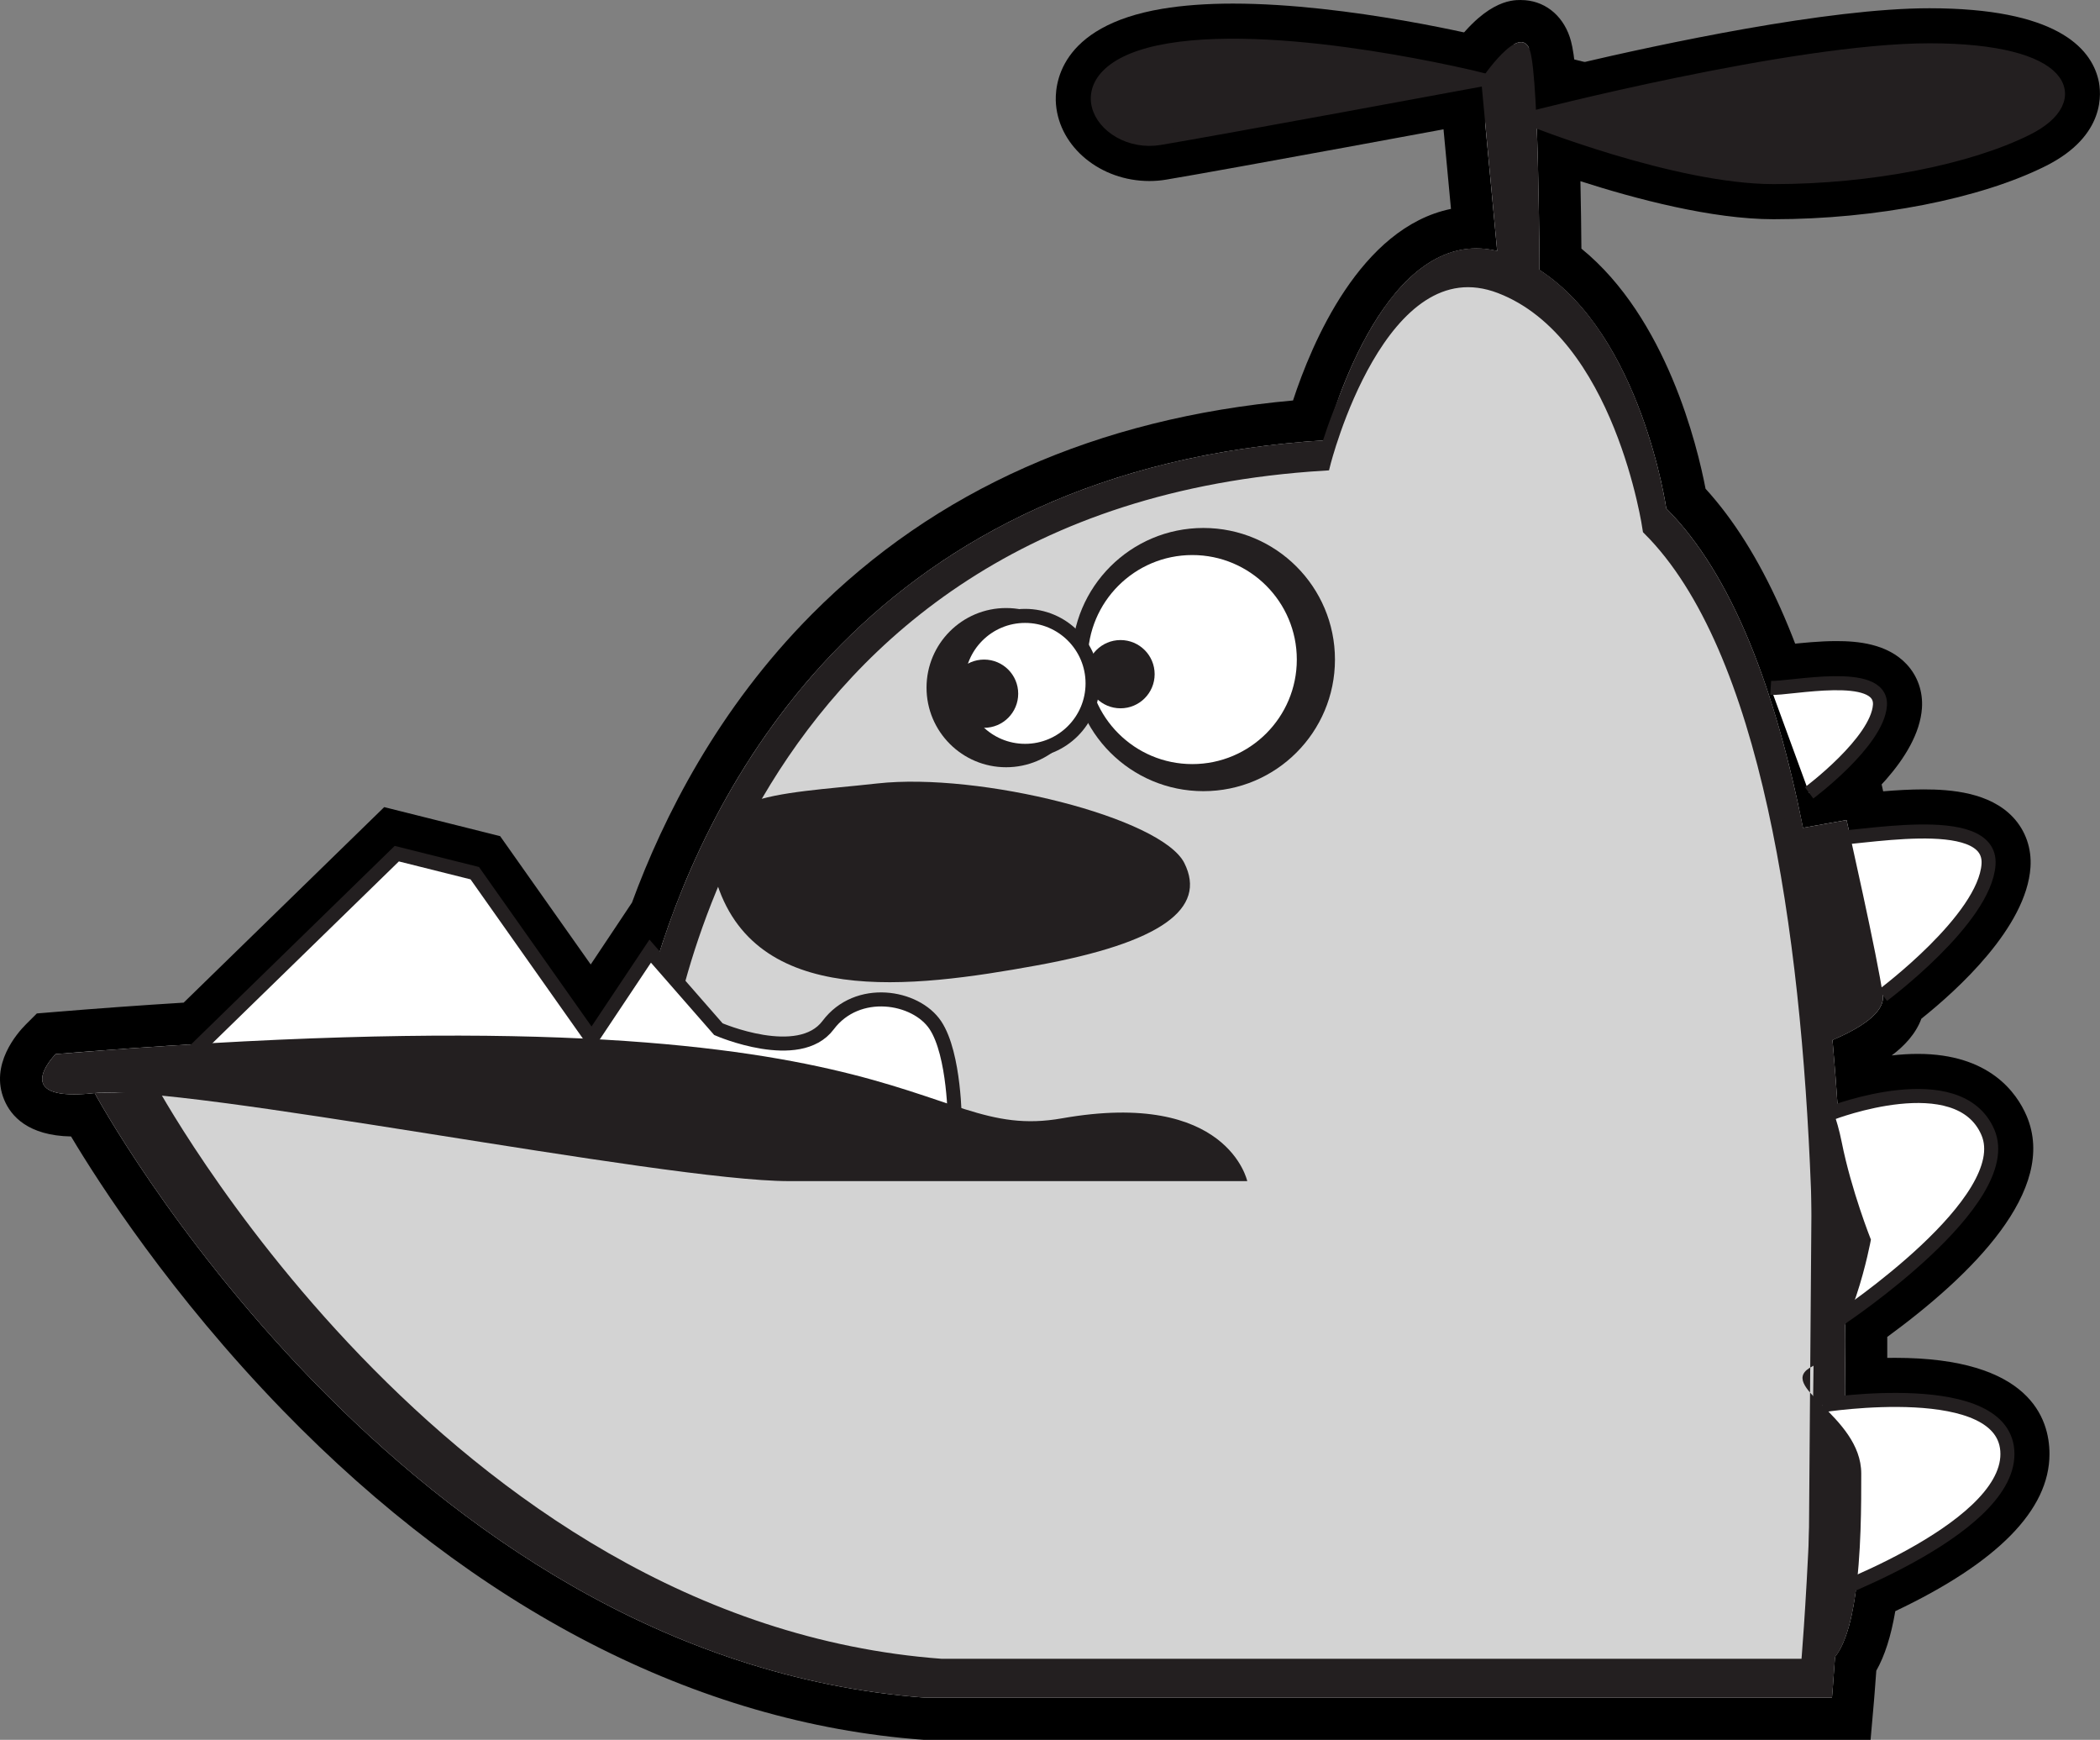 <?xml version="1.0" encoding="iso-8859-1"?>
<!-- Generator: Adobe Illustrator 15.1.0, SVG Export Plug-In . SVG Version: 6.00 Build 0)  -->
<!DOCTYPE svg PUBLIC "-//W3C//DTD SVG 1.1//EN" "http://www.w3.org/Graphics/SVG/1.1/DTD/svg11.dtd">
<svg version="1.1" id="Layer_1" xmlns="http://www.w3.org/2000/svg" xmlns:xlink="http://www.w3.org/1999/xlink" x="0px" y="0px"
	 width="149.633px" height="123.945px" viewBox="0 0 149.633 123.945" style="enable-background:new 0 0 149.633 123.945;"
	 xml:space="preserve">
<rect x="0" y="0" width="149.633" height="123.945" fill="#808080" stroke="none"/>
<g>
	<g>
		<path style="fill:#FFFFFF;" d="M123.967,47.358c0,0,2.299,0.146,2.301,0.146c0.271,0,0.779-0.054,1.318-0.108
			c0.951-0.104,2.137-0.229,3.268-0.229c1.914,0,3.154,0.373,3.904,1.175c0.504,0.538,0.742,1.229,0.691,1.996
			c-0.223,3.155-4.744,6.675-5.648,7.348l-1.611,1.198L123.967,47.358z"/>
		<path d="M130.854,48.67c1.707,0,3.184,0.318,3.1,1.57c-0.184,2.623-5.047,6.243-5.047,6.243l-2.736-7.479
			c0.037,0.002,0.078,0.004,0.127,0.004C127.09,49.008,129.094,48.67,130.854,48.67 M130.854,45.67c-1.211,0-2.438,0.13-3.424,0.234
			c-0.393,0.041-0.924,0.098-1.113,0.104l-4.549-0.295l1.582,4.322l2.738,7.479l1.383,3.774l3.227-2.399
			c1.795-1.335,5.996-4.832,6.248-8.44c0.08-1.184-0.309-2.291-1.09-3.129C134.471,45.841,132.338,45.67,130.854,45.67
			L130.854,45.67z"/>
	</g>
	<g>
		<path style="fill:#FFFFFF;" d="M65.898,122.445l-0.055-0.004C31.055,119.864,9.394,85.378,5.918,79.445
			c-0.227,0.012-0.442,0.018-0.646,0.018c-1.916,0-3.123-0.568-3.589-1.692c-0.682-1.647,0.766-3.275,1.226-3.735l0.39-0.39
			L3.847,73.6c3.358-0.276,6.682-0.517,9.889-0.709l14.091-13.732l6.908,1.729l7.393,10.476l4.042-6.063l0.067,0.077
			C50.966,52.051,63.051,32.24,93.271,29.94c1.021-3.384,4.68-13.567,11.746-13.739l-1.023-10.922l0.295-0.442
			c1.014-1.521,2.547-3.336,4.092-3.336c0.947,0,1.715,0.603,2.053,1.607c0.133,0.396,0.293,1.142,0.438,3.329
			c5.357-1.303,18.771-4.354,26.613-4.354c6.225,0,9.98,1.398,10.58,3.938c0.188,0.801,0.277,2.838-2.967,4.461
			c-4.479,2.24-11.652,3.631-18.727,3.631c-5.023,0-11.617-2.023-15.313-3.313c0.082,2.757,0.117,5.665,0.135,7.646
			c6.445,4.739,8.527,14.702,8.939,17.069c4.164,4.375,7.357,11.676,9.514,21.724l3.074-0.547l0.293,1.298
			c1.25-0.129,2.686-0.256,4.053-0.256c2.639,0,4.316,0.48,5.287,1.52c0.607,0.65,0.896,1.49,0.836,2.428
			c-0.271,3.936-5.729,8.544-7.594,10.01c-0.375,1.604-2.152,2.703-3.438,3.332c0.061,0.715,0.117,1.431,0.168,2.146
			c1.219-0.304,2.783-0.592,4.33-0.592c4.021,0,5.686,1.904,6.369,3.501c2.037,4.753-5.184,10.908-9.939,14.318
			c-0.037,0.085-0.072,0.17-0.107,0.254c0.006,1.237,0.004,2.454-0.004,3.642c0.707-0.041,1.398-0.062,2.064-0.062
			c7.85,0,9.498,2.912,9.498,5.354c0,3.47-3.646,6.89-10.846,10.171c-0.309,2.16-0.791,3.74-1.469,4.798
			c-0.111,1.622-0.191,2.523-0.191,2.523l-0.119,1.369h-1.375H65.898L65.898,122.445z"/>
		<path d="M108.381,3c0.268,0,0.49,0.167,0.629,0.583c0.211,0.632,0.357,2.48,0.459,4.744c2.928-0.739,19.189-4.744,28.016-4.744
			c9.723,0,11.107,3.475,6.941,5.559s-11.107,3.473-18.055,3.473c-6.068,0-14.781-3.18-16.889-3.984
			c0.152,3.617,0.199,8.18,0.215,10.607c7.271,4.702,9.033,16.987,9.033,16.987c4.768,4.767,7.818,13.104,9.74,22.748l3.104-0.554
			c0,0,0.104,0.459,0.27,1.201c1.447-0.147,3.422-0.387,5.225-0.387c2.547,0,4.75,0.475,4.625,2.345
			c-0.271,3.918-7.533,9.324-7.533,9.324c0.162,1.267-1.711,2.39-3.588,3.188c0.15,1.68,0.277,3.359,0.389,5.037
			c0.947-0.319,3.359-1.053,5.697-1.053c2.098,0,4.131,0.59,4.99,2.592c1.801,4.202-7.287,10.992-9.787,12.759
			c-0.121,0.311-0.25,0.61-0.387,0.907c0.014,1.92,0.006,3.785-0.016,5.581c0.947-0.094,2.223-0.186,3.58-0.186
			c3.691,0,7.998,0.68,7.998,3.854c0,3.839-6.627,7.345-10.729,9.146c-0.254,2.229-0.717,4.258-1.555,5.301
			c-0.127,1.867-0.219,2.915-0.219,2.915H65.954c-37.5-2.778-59.208-43.074-59.208-43.074l1.513-0.043
			c-0.153-0.004-0.301-0.005-0.442-0.005c-0.415,0-0.775,0.015-1.071,0.048c-0.568,0.063-1.056,0.092-1.474,0.092
			c-4.173,0-1.303-2.869-1.303-2.869c3.69-0.304,7.152-0.547,10.413-0.738l13.891-13.538l5.557,1.39l8.332,11.806l4.168-6.25
			l0.505,0.577c3.878-12.582,15.287-34.985,47.592-36.976c0,0,3.42-13.666,10.771-13.665c0.477,0,0.971,0.058,1.48,0.181
			l-1.143-12.21C105.537,5.668,107.314,3,108.381,3 M108.369,0c-0.676,0-2.68,0.026-5.328,4.005l-0.59,0.886l0.1,1.058l0.836,8.933
			c-6.465,1.33-9.924,9.583-11.254,13.647c-13.965,1.261-25.492,6.381-34.291,15.235c-6.665,6.706-10.566,14.424-12.81,20.534
			l-1.199,1.8l-1.742,2.61l-5.811-8.232l-0.643-0.91l-1.081-0.271L29,57.904l-1.623-0.406l-1.198,1.168L13.087,71.427
			c-3.045,0.188-6.189,0.416-9.364,0.679l-1.097,0.091l-0.778,0.777c-0.626,0.626-2.589,2.862-1.551,5.369
			c0.484,1.171,1.705,2.56,4.766,2.618c2.004,3.359,7.108,11.289,15.071,19.495c13.754,14.17,29.521,22.29,45.598,23.481l0.11,0.008
			h0.111h64.584h2.748l0.24-2.738c0,0,0.066-0.775,0.168-2.188c0.604-1.065,1.047-2.453,1.354-4.242
			c7.293-3.459,10.986-7.221,10.986-11.192c0-2.56-1.428-6.854-10.998-6.854c-0.186,0-0.369,0.001-0.561,0.005
			c0.002-0.502,0.002-1,0-1.495c5.992-4.38,12.191-10.462,9.926-15.753c-0.707-1.647-2.65-4.409-7.748-4.41
			c-0.629,0-1.254,0.042-1.861,0.111c0.893-0.668,1.713-1.531,2.115-2.619c2.563-2.045,7.479-6.504,7.773-10.783
			c0.092-1.346-0.348-2.605-1.234-3.557c-1.67-1.787-4.441-1.994-6.383-1.994c-0.965,0-1.947,0.059-2.879,0.138l-0.316-1.407
			l-2.82,0.502l-0.252,0.046c-2.152-9.359-5.264-16.31-9.268-20.697c-0.58-3.027-2.773-12.165-8.846-17.106
			c-0.012-1.374-0.033-3.063-0.07-4.804c3.887,1.25,9.363,2.71,13.756,2.71c7.291,0,14.725-1.452,19.396-3.79
			c4.32-2.162,3.967-5.252,3.756-6.147c-0.549-2.322-3.082-5.093-12.041-5.093c-7.258,0-19.094,2.538-25.266,3.989
			c-0.115-1.058-0.24-1.573-0.361-1.938c-0.545-1.625-1.873-2.635-3.475-2.636C108.377,0,108.373,0,108.369,0L108.369,0z"/>
	</g>
	<g>
		<path style="fill:#FFFFFF;" d="M81.9,11.393c-2.66,0-4.979-1.834-5.165-4.089c-0.079-0.961,0.144-4.167,6.331-5.2
			c1.387-0.231,2.998-0.351,4.787-0.351c8.129,0,17.646,2.356,18.049,2.457l6.691,1.674l-6.783,1.258
			c-0.188,0.033-18.813,3.481-22.943,4.17C82.549,11.366,82.223,11.393,81.9,11.393L81.9,11.393z"/>
		<path d="M87.854,3.256c8.037,0,17.684,2.412,17.684,2.412S86.787,9.14,82.621,9.834c-0.242,0.041-0.484,0.062-0.721,0.062
			c-3.813,0-6.436-5,1.41-6.312C84.701,3.352,86.246,3.256,87.854,3.256 M87.854,0.256c-1.871,0-3.566,0.124-5.033,0.369
			c-7.453,1.244-7.686,5.522-7.579,6.806c0.254,3.063,3.179,5.465,6.659,5.465c0.404,0,0.813-0.034,1.215-0.103
			c4.145-0.688,22.201-4.033,22.969-4.175l13.566-2.513l-13.387-3.349C105.857,2.655,96.166,0.256,87.854,0.256L87.854,0.256z"/>
	</g>
</g>
<g>
	<path style="fill:#FFFFFF;stroke:#231F20;stroke-miterlimit:10;" d="M134.158,70.903c0,0,7.264-5.406,7.533-9.324
		c0.264-3.91-9.656-1.719-11.627-1.846"/>
	<path style="fill:#FFFFFF;stroke:#231F20;stroke-miterlimit:10;" d="M128.906,56.483c0,0,4.861-3.62,5.047-6.243
		c0.176-2.619-6.471-1.151-7.785-1.236"/>
	<path style="fill:#231F20;" d="M126.963,75.328c0,0,7.518-1.939,7.195-4.425c-0.32-2.484-2.584-12.483-2.584-12.483l-3.986,0.709"
		/>
	<path style="fill:#231F20;" d="M94.426,31.362c-45.14,2.778-49.484,45.426-49.484,45.426L6.746,77.871
		c0,0,21.708,40.296,59.208,43.074h64.583c0,0,5.902-67.013-11.807-84.722c0,0-2.084-14.583-11.109-18.059
		C98.594,14.694,94.426,31.362,94.426,31.362z"/>
	<path style="fill:#D3D3D3;stroke:#231F20;stroke-miterlimit:10;" d="M94.301,33.031c-43.152,2.656-47.287,43.167-47.287,43.167
		L10.5,77.233c0,0,20.729,38.785,56.581,41.438h61.745c0,0,5.645-64.063-11.287-80.996c0,0-1.99-13.938-10.621-17.262
		C98.285,17.098,94.301,33.031,94.301,33.031z"/>
	<path style="fill:#FFFFFF;stroke:#231F20;stroke-miterlimit:10;" d="M68.036,79.973c0,0,0-4.859-1.389-6.943
		c-1.39-2.084-5.556-2.777-7.64,0c-2.084,2.775-7.818,0.287-7.818,0.287l-4.86-5.559l-4.168,6.25l-8.332-11.804l-5.557-1.39
		l-15.277,14.89L68.036,79.973z"/>
	<path style="fill:#231F20;" d="M3.968,75.094c62.123-5.114,61.146,6.438,71.708,4.574c11.807-2.084,13.195,4.474,13.195,4.474
		s-23.612,0-32.641,0c-9.029,0-43.235-6.965-49.485-6.271S3.968,75.094,3.968,75.094z"/>
	<g>
		<circle style="fill:#231F20;" cx="85.746" cy="46.987" r="9.375"/>
		<circle style="fill:#231F20;" cx="71.69" cy="48.987" r="5.671"/>
		<circle style="fill:#FFFFFF;stroke:#231F20;stroke-miterlimit:10;" cx="84.957" cy="46.987" r="7.946"/>
		<circle style="fill:#FFFFFF;stroke:#231F20;stroke-miterlimit:10;" cx="73.043" cy="48.683" r="4.807"/>
	</g>
	<circle style="fill:#231F20;" cx="70.12" cy="49.418" r="2.431"/>
	<circle style="fill:#231F20;" cx="79.842" cy="48.028" r="2.431"/>
	<path style="fill:#231F20;" d="M106.916,20.417l-1.379-14.749c0,0,2.773-4.168,3.473-2.084c0.695,2.084,0.693,17.361,0.693,17.361"
		/>
	<path style="fill:#231F20;stroke:#231F20;stroke-miterlimit:10;" d="M109.01,8.445c0,0,18.75-4.861,28.473-4.861
		s11.109,3.475,6.943,5.559s-11.109,3.473-18.055,3.473C119.424,12.613,109.01,8.445,109.01,8.445z"/>
	<path style="fill:#231F20;stroke:#231F20;stroke-miterlimit:10;" d="M105.537,5.668c0,0-13.891-3.474-22.227-2.084
		c-8.331,1.393-4.855,6.944-0.689,6.25C86.787,9.14,105.537,5.668,105.537,5.668z"/>
	<path style="fill:#FFFFFF;stroke:#231F20;stroke-miterlimit:10;" d="M130.537,79.278c0,0,9.023-3.473,11.109,1.39
		c2.084,4.863-10.416,13.194-10.416,13.194"/>
	<path style="fill:#FFFFFF;stroke:#231F20;stroke-miterlimit:10;" d="M129.844,100.112c0,0,13.193-2.084,13.193,3.472
		c0,5.558-13.889,10.417-13.889,10.417"/>
	<path style="fill:#231F20;" d="M128.824,118.675c3.844,1.201,3.797-9.533,3.797-13.699s-6.25-6.25-3.475-7.642
		c2.775-1.39,4.164-9.025,4.164-9.025s-1.389-3.475-2.08-6.942c-0.693-3.474-2.084-4.861-2.084-4.861"/>
	<path style="fill:#231F20;" d="M50.986,62.611c2.695,9.229,13.957,7.788,22.871,6.168c8.912-1.621,12.154-4.054,10.533-7.294
		c-1.621-3.241-14.586-6.482-21.879-5.672C55.218,56.623,49.185,56.443,50.986,62.611z"/>
</g>
</svg>
